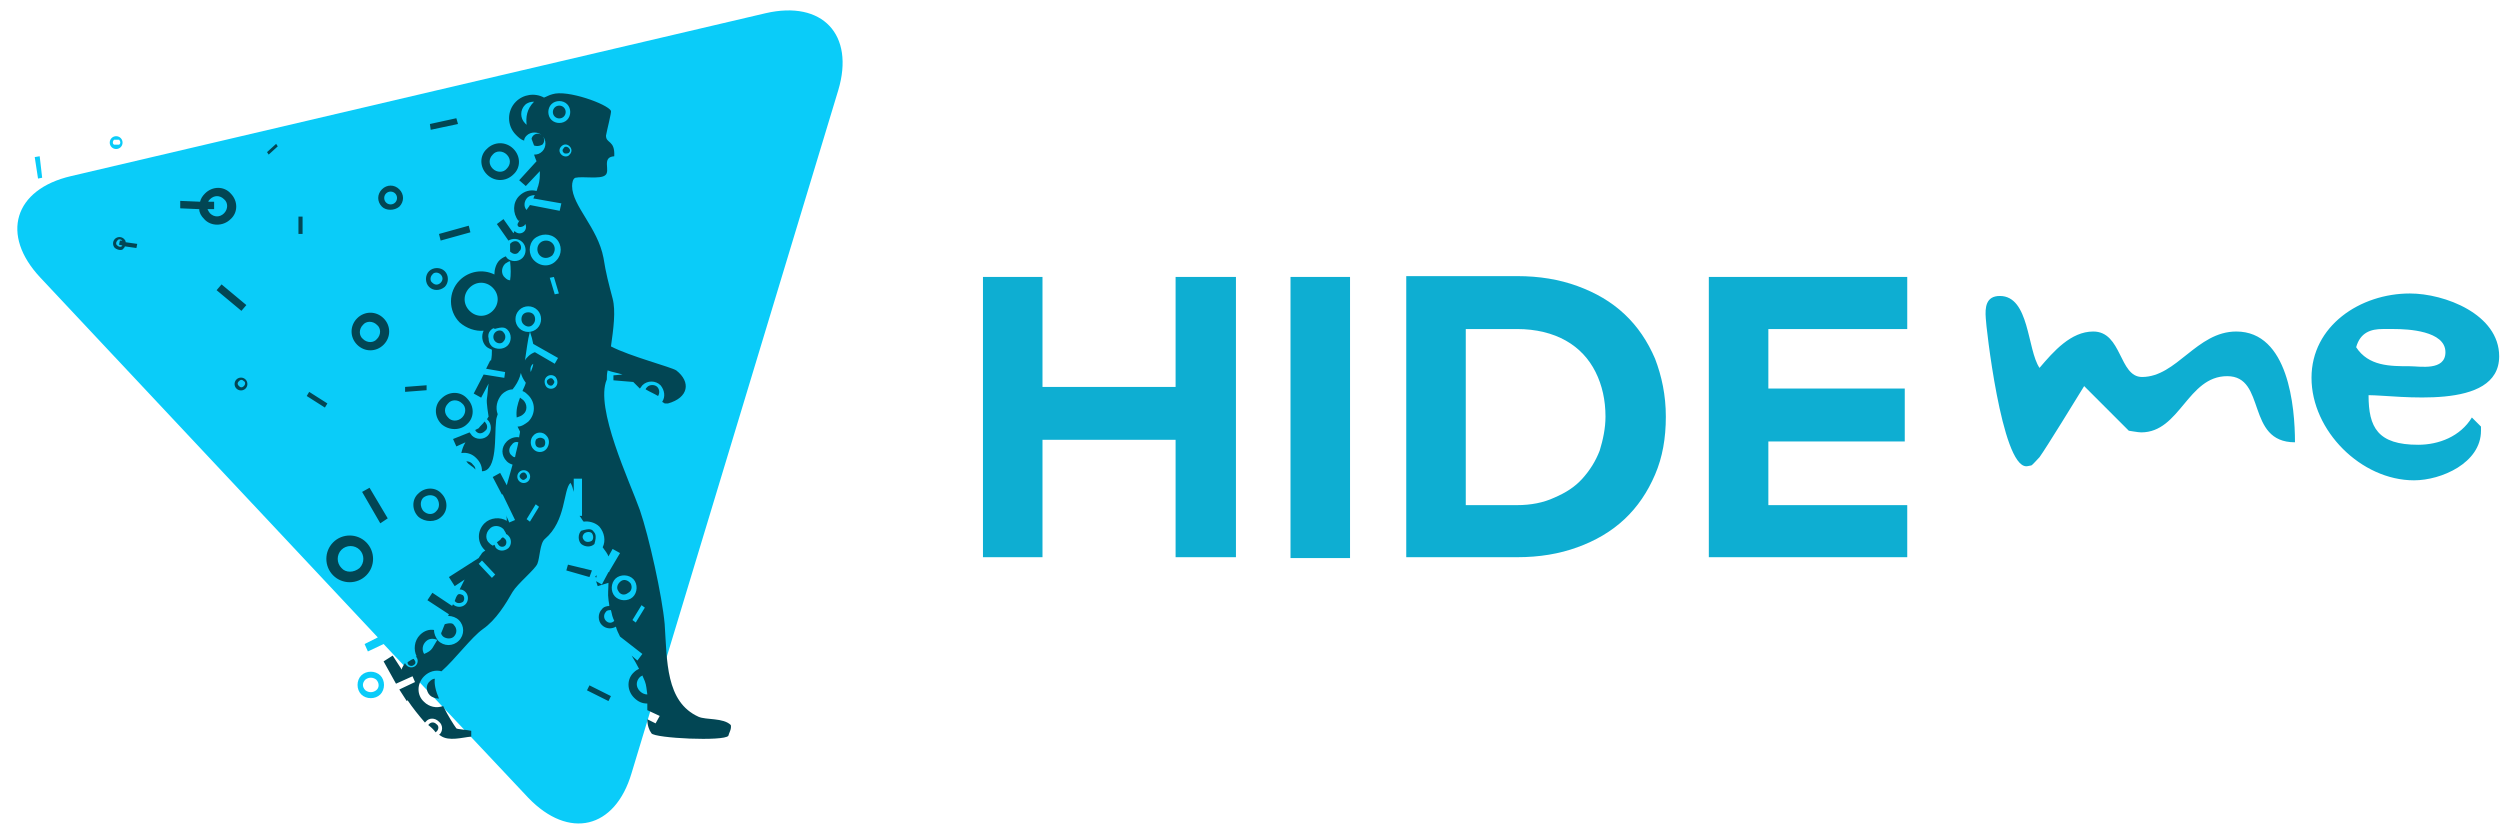 <?xml version="1.0" encoding="utf-8"?>
<svg id="Layer_1" viewBox="0 0 302.4 101.6" enable-background="new 0 0 302.4 101.6" xmlns="http://www.w3.org/2000/svg">
  <path fill="#0ACCF9" d="M14.4 16.9h-.6c-.2.2-.2.5 0 .6h.6c.2-.1.2-.4 0-.6zm-.9.9c-.3-.3-.3-.8 0-1.1.3-.3.8-.3 1.1 0 .3.3.3.8 0 1.1-.3.3-.8.3-1.1 0zm-8.9 3.8L4.2 19l.6-.1.3 2.6-.5.1zm40.9 61.9c.4-.3.4-.9 0-1.3-.4-.3-.9-.3-1.3 0-.4.4-.4.9 0 1.3.4.3.9.3 1.3 0zm-1.8.5c-.6-.6-.6-1.7 0-2.3.6-.6 1.7-.6 2.3 0 .6.6.6 1.7 0 2.3-.6.6-1.7.6-2.3 0zm20.2 12.5L46.4 77.9l-1.9.9-.4-.9 1.6-.8L4.9 33.6C0 28.4 1.7 22.9 8.6 21.3l84-19.7c6.9-1.6 10.8 2.6 8.8 9.3l-25 82.6c-2 6.8-7.6 8.1-12.5 3z"/>
  <mask maskUnits="userSpaceOnUse" x="0" y="0" width="103.4" height="101.6" id="ID_1"/>
  <g mask="url(#ID_1)" enable-background="new">
    <defs>
      <path id="ID_8" d="M0 0h103.4v101.6H0z"/>
    </defs>
    <path clip-path="url(#ID_9)" fill="#B0EEFC" d="M14.4 16.9h-.6c-.2.2-.2.5 0 .6h.6c.2-.1.2-.4 0-.6zm-.9.9c-.3-.3-.3-.8 0-1.1.3-.3.8-.3 1.1 0 .3.3.3.8 0 1.1-.3.3-.8.3-1.1 0zm-8.9 3.8L4.2 19l.6-.1.3 2.6-.5.1zm40.9 61.9c.4-.3.4-.9 0-1.3-.4-.3-.9-.3-1.3 0-.4.4-.4.9 0 1.3.4.3.9.3 1.3 0zm-1.8.5c-.6-.6-.6-1.7 0-2.3.6-.6 1.7-.6 2.3 0 .6.6.6 1.7 0 2.3-.6.6-1.7.6-2.3 0zm20.2 12.5L46.4 77.9l-1.9.9-.4-.9 1.6-.8L4.9 33.6C0 28.4 1.7 22.9 8.6 21.3l84-19.7c6.9-1.6 10.8 2.6 8.8 9.3l-25 82.6c-2 6.8-7.6 8.1-12.5 3z"/>
  </g>
  <path fill="#024654" d="M67.1 14.1c-.3-.3-.3-.8 0-1.1.3-.3.8-.3 1.1 0 .3.3.3.8 0 1.1-.3.3-.8.3-1.1 0zm1.5.4c.5-.5.5-1.4 0-1.9s-1.4-.5-1.9 0-.5 1.4 0 1.9 1.4.5 1.9 0zm-4-2.2c-.4 0-.8.1-1.1.4-.6.6-.6 1.6 0 2.2l.2.2c-.1-.9 0-1.9.9-2.8zm-12.5 3.4L52 15l3.2-.7.2.7-3.3.7zm12.5 1.9c-.1-.3-.2-.5-.3-.8 0-.1.1-.3.2-.4.3-.3.8-.3 1.1 0 .3.3.3.8 0 1.1-.4.2-.7.2-1 .1zm3.6.9c-.2-.2-.2-.4 0-.6.1-.2.4-.2.6 0 .2.2.2.4 0 .6-.2.1-.5.1-.6 0zm-35.7.2l-.2-.3 1.1-1 .2.3-1.1 1zm36.4 0c.3-.3.3-.7 0-1-.3-.3-.7-.3-1 0-.3.3-.3.7 0 1 .3.3.8.3 1 0zm-7.6 1.7c.5-.5.5-1.2 0-1.7s-1.3-.5-1.7 0c-.5.5-.5 1.2 0 1.7s1.3.5 1.7 0zm-2.4.7c-.9-.9-.9-2.3 0-3.1.9-.9 2.3-.9 3.2 0 .9.9.9 2.3 0 3.1-.9.9-2.3.9-3.2 0zm-11.1 3.4c.3-.3.3-.8 0-1.1-.3-.3-.8-.3-1.1 0-.3.3-.3.8 0 1.1.3.3.8.3 1.1 0zm-1.6.5c-.6-.6-.6-1.5 0-2.1.6-.6 1.5-.6 2.1 0 .6.6.6 1.5 0 2.1-.6.5-1.6.5-2.1 0zm21.5.5l.2-.9-3.4-.6c.1-.1.1-.3.2-.4-.3 0-.7.1-.9.3-.4.4-.5 1.1-.1 1.5.1-.2.3-.4.4-.6l3.6.7zm-40.6.3c.5-.5.5-1.3 0-1.7-.5-.5-1.2-.5-1.7 0-.1.1-.2.2-.2.3h.7v.9h-.8c.1.2.2.4.3.5.5.5 1.2.5 1.7 0zm-2.4.7c-.4-.4-.6-.8-.6-1.2l-2.3-.1v-.9l2.4.1c.1-.4.3-.7.6-1 .9-.9 2.3-.9 3.1 0 .9.9.9 2.3 0 3.1-.9.9-2.4.9-3.2 0zm38 .9c-.1-.1-.1-.2-.1-.3.1-.2.2-.4.3-.5.2-.1.4 0 .5.1.2.2.2.4 0 .6-.3.2-.6.2-.7.1zm-26.6.9v-2.1h.5v2.1h-.5zm17.2.8l-.2-.8 3.6-1 .2.8-3.6 1zm-38.5.6c.1 0 .1 0 0 0l-.4-.1.1-.5h.3c-.2-.2-.5-.2-.6 0-.2.2-.2.5 0 .6.2.2.5.2.6 0zm-.9.3c-.3-.3-.3-.8 0-1.1.3-.3.8-.3 1.1 0 .1.1.2.2.2.4l1.4.2-.1.5-1.4-.2c0 .1-.1.2-.2.3-.1.2-.6.2-1-.1zm47.9.5c-.1 0-.1-.1-.1-.2v-.8l.1-.1c.3-.3.8-.3 1 0 .3.3.3.8 0 1-.2.4-.7.4-1 .1zm3.5.4c-.4-.4-.4-1.1 0-1.5.4-.4 1.1-.4 1.5 0 .4.4.4 1 0 1.5-.5.4-1.1.4-1.5 0zm2 .6c.7-.7.7-1.9 0-2.6-.7-.7-1.9-.7-2.7 0-.7.7-.7 1.9 0 2.6.8.8 2 .8 2.7 0zm-5.6.1c-.2 0-.4.2-.6.3-.5.5-.5 1.3 0 1.7.2.2.4.3.6.3.1-.6.1-1.4 0-2.3zm-8.4 2.6c.3-.3.3-.7 0-1-.3-.3-.8-.3-1 0-.3.3-.3.8 0 1 .3.3.7.3 1 0zm-1.4.5c-.5-.5-.5-1.4 0-1.9s1.4-.5 1.9 0 .5 1.4 0 1.9c-.6.5-1.4.5-1.9 0zm15.2.9l.5-.1-.6-2-.5.1.6 2zm-37.9 2l-3-2.5.6-.7 3 2.5-.6.7zm30.4 0c.8-.8.8-2 0-2.8-.8-.8-2-.8-2.8 0-.8.8-.8 2 0 2.8.8.8 2 .8 2.8 0zm3.7 1.6c-.3-.3-.3-.9 0-1.2.3-.3.9-.3 1.2 0 .3.3.3.9 0 1.2-.3.4-.8.4-1.2 0zm1.7.5c.6-.6.6-1.6 0-2.2-.6-.6-1.6-.6-2.2 0-.6.6-.6 1.6 0 2.2.6.6 1.6.6 2.2 0zM45.6 41c.5-.5.5-1.3 0-1.7-.5-.5-1.3-.5-1.7 0-.5.5-.5 1.3 0 1.7.5.5 1.3.5 1.7 0zm14.3.3c-.3-.3-.3-.8 0-1.1.3-.3.8-.3 1 0 .3.3.3.8 0 1.1-.2.3-.7.3-1 0zm1.5.5c.5-.5.5-1.4 0-1.9-.3-.3-.6-.4-1.6-.1v-.1c-.2 0-.3.1-.5.3-.2.2-.3.6-.2.9 0 .4.1.7.4 1 .5.4 1.4.4 1.9-.1zm-18.2-.1c-.9-.9-.9-2.3 0-3.2.9-.9 2.3-.9 3.2 0 .9.9.9 2.3 0 3.2-.9.9-2.3.9-3.2 0zM67.1 44l.4-.7-3-1.7c-.1-.5-.2-.9-.4-1.5-.3 1.1-.4 2.3-.6 3.5.1-.2.2-.3.4-.5s.5-.4.8-.5l2.4 1.4zm-2.6 0c-.3.2-.4.6-.3 1 .1-.3.3-.7.3-1zm1.8 2.5c-.2-.2-.2-.5 0-.6.2-.2.5-.2.6 0 .2.2.2.4 0 .6-.1.2-.4.2-.6 0zm-36.8.2c.2-.2.2-.5 0-.6-.2-.2-.4-.2-.6 0-.2.2-.2.4 0 .6.2.2.4.2.6 0zm37.7.1c.3-.3.3-.8 0-1.2-.3-.3-.8-.3-1.1 0-.3.3-.3.8 0 1.2.3.3.8.3 1.1 0zm-38.6.2c-.3-.3-.3-.8 0-1.1.3-.3.8-.3 1.1 0 .3.3.3.8 0 1.1-.3.3-.8.3-1.1 0zm20.4.4v-.6l2.6-.2v.6l-2.6.2zm29.1-.3c0-.1.1-.2.2-.3.3-.3.9-.3 1.2 0 .3.3.3.8.1 1.1-.5-.3-1-.5-1.5-.8zm-38.8 2.2l-2.2-1.4.3-.5 2.2 1.4-.3.5zm23.6-1.2c.1.1.3.2.4.3.5.5.5 1.3 0 1.7-.2.2-.5.3-.8.4-.1-.9.1-1.6.4-2.4zm-7 2.4c.5-.5.5-1.3 0-1.7-.5-.5-1.3-.5-1.7 0-.5.5-.5 1.2 0 1.7.4.5 1.2.5 1.7 0zm-2.5.8c-.9-.9-.9-2.3 0-3.1.9-.9 2.3-.9 3.1 0 .9.9.9 2.3 0 3.1-.8.8-2.2.8-3.1 0zm4.2.9c-.1-.1-.1-.1-.1-.2l.4-.2c.2-.3.5-.5.7-.8 0 0 .1 0 .1.1.3.3.3.8 0 1-.4.4-.8.4-1.1.1zm7.3 1.8c-.2-.2-.2-.7 0-.9.3-.2.6-.2.9 0 .2.2.2.7 0 .9-.3.2-.7.2-.9 0zm1.2.3c.4-.5.4-1.2 0-1.6-.4-.5-1.2-.5-1.6 0-.4.4-.4 1.2 0 1.6.4.5 1.2.5 1.6 0zm-3.4-.8c-.3-.1-.6 0-.8.3-.4.4-.4 1 0 1.3.1.1.2.2.4.2.1-.6.3-1.2.4-1.8zm-5.9 2.7c-.2-.1-.3-.3-.4-.4.3 0 .6.1.8.4.2.2.3.3.3.6-.2-.3-.5-.4-.7-.6zm6.2 1.7c-.2-.2-.2-.4 0-.6.2-.2.5-.2.6 0 .2.2.2.5 0 .6-.2.2-.4.2-.6 0zm.9.3c.3-.3.3-.8 0-1.1-.3-.3-.8-.3-1.1 0-.3.3-.3.8 0 1.1.3.3.8.3 1.1 0zm-11.1 3.6c.4-.4.4-1.1 0-1.6-.4-.4-1.1-.4-1.6 0-.4.4-.4 1.1 0 1.6.5.5 1.2.5 1.6 0zm-2.2.7c-.8-.8-.8-2.1 0-2.8.8-.8 2.1-.8 2.8 0 .8.8.8 2.1 0 2.8-.7.7-2 .7-2.8 0zm13.5.6l1.1-1.8-.4-.3-1.1 1.8.4.3zm-18.1.2l-2.2-3.8.9-.5 2.2 3.7-.9.6zm25.6 2.1c.2-.2.2-.6 0-.9-.2-.2-.6-.2-.9 0-.3.3-.3.6 0 .9.2.2.6.2.9 0zm-1.3.4c-.4-.4-.4-1.2 0-1.6 1-.3 1.3-.2 1.5.1.2.2.4.5.1 1.5-.4.4-1.1.4-1.6 0zm-10 .1c-.1-.1-.1-.2-.2-.3.3-.2.4-.3.5-.4 0-.1.1-.1.2-.2.1 0 .2.1.3.2.2.2.2.6 0 .8-.2.2-.6.2-.8-.1zm1.2.4c.4-.4.4-1.1 0-1.5-.1-.1-.2-.2-.3-.2v-.1c-.1-.2-.2-.3-.3-.5-.5-.5-1.3-.5-1.7 0-.5.5-.5 1.3 0 1.7.1.1.2.2.4.3.1 0 .1-.1.2-.1.1.1.1.3.2.4.4.4 1 .4 1.5 0zm-18 2.4c.6-.6.6-1.6 0-2.2-.6-.6-1.6-.6-2.2 0-.6.6-.6 1.6 0 2.2.5.6 1.5.6 2.2 0zm27.8 1.1l-2.8-.8.2-.7 2.9.7-.3.8zm-11.8.1l.4-.4-1.6-1.7-.4.4 1.6 1.7zm12.6 0l-.1-.2.2-.1-.1.3zm-31.8-.3c-1.1-1.1-1.1-2.9 0-4s2.9-1.1 4 0 1.1 2.9 0 4-2.9 1.1-4 0zm34.5 1.9c-.3-.4-.1-.9.3-1.2.4-.3.9-.1 1.2.3.2.4.1.9-.3 1.1-.5.4-1 .2-1.2-.2zm1.5.9c.7-.4.9-1.4.5-2.1-.4-.7-1.4-.9-2.1-.5-.7.4-.9 1.4-.5 2.1.4.7 1.4.9 2.1.5zm-21.2.4l-.1-.1c.1-.3.2-.6.4-.8.2-.1.4 0 .6.1.2.2.2.6 0 .8-.3.2-.7.2-.9 0zm21.8 2.5l1.1-1.8-.4-.3-1.1 1.8.4.3zm-2.6-.2c-.2-.4-.3-.8-.4-1.3-.2 0-.5 0-.6.2-.3.3-.3.8 0 1.1.3.3.7.3 1 0zM53.6 77c-.2-.2-.3-.4-.2-.5l.4-1c.7-.2 1-.1 1.1.1.4.4.4 1 0 1.4-.3.3-.9.3-1.3 0zm-1.3 1.4c.2-.3.4-.7.6-1-.5-.2-1-.2-1.4.2-.4.4-.5 1-.2 1.5.5-.2.8-.4 1-.7zm-2.9 2c-.1-.1-.1-.2-.1-.3.2-.1.4-.3.7-.4 0 0 .1 0 .1.1.2.2.2.5 0 .6-.2.2-.5.2-.7 0zm28.6 2c-.1-.2-.2-.5-.3-.7-.1.1-.2.1-.3.2-.5.5-.5 1.2 0 1.7.2.2.5.4.9.4-.1-.6-.1-1.1-.3-1.6zm-26 1.7c-.5-.5-.5-1.3 0-1.7.2-.2.4-.3.6-.3-.1.6.1 1.5.5 2.4-.3 0-.8-.1-1.1-.4zm21.6.7L71 83.5l.3-.6 2.6 1.3-.3.6zm-21.8 2.9c.1-.1.1-.1 0 0 .3-.4.7-.4 1-.1.3.2.3.6 0 .9 0 0-.1 0-.1.1-.2-.3-.5-.6-.9-.9zm27 1c-.3-.4-.5-1-.5-1.7l1 .5.5-.9-1.5-.7v-.8c-.6 0-1.1-.2-1.6-.7-.9-.9-.9-2.3 0-3.1.2-.2.4-.3.6-.4-.3-.6-.6-1.1-.9-1.6l.7.6.6-.8L75 77c-.2-.4-.4-.8-.5-1.2-.5.3-1.2.3-1.7-.2s-.5-1.4 0-1.9c.2-.3.6-.4.9-.4 0-.3-.1-.6-.1-.8-.1-.6 0-1.3 0-2l-1.3.4-.2-.6.7.4.8-1.5h.1v-.1l1.3-2.2-.9-.5-.5.9c-.1-.3-.4-.7-.7-1.1.4-.8.2-1.8-.4-2.5-.5-.5-1.3-.7-1.9-.6-.2-.2-.3-.5-.5-.7h.3v-4.5h-1v1.6c-.1-.4-.2-.8-.4-1.1-.9.9-.5 4.6-3.1 6.8-.6.5-.6 2.3-.9 3-.3.7-2.4 2.4-3 3.4-.8 1.4-2 3.4-3.6 4.5-1.4 1-3.3 3.6-5 5.1-.7-.2-1.5 0-2.1.6-.9.9-.9 2.3 0 3.1.6.6 1.5.8 2.3.5.6 1.2 1.3 2.3 1.6 2.7 0 .1 1.5.2 1.8.3v.7c-1.1.1-2.7.6-3.7-.1 0 0-.1-.1-.2-.1.5-.4.5-1.2 0-1.6-.5-.5-1.2-.5-1.6 0l-.1.1c-.7-.8-1.5-1.8-2.1-2.7l-.1.1-.9-1.4 1.9-.9-.3-.7-2 .9-1.5-2.7 1.1-.7 1.1 1.7c0-.2.1-.3.2-.5.1-.1.1-.2.2-.3 0 .1.1.2.2.3.3.3.8.3 1.1 0 .3-.3.3-.8 0-1.1h.1c-.4-.8-.3-1.9.4-2.6.5-.5 1.1-.7 1.7-.6 0 .5.2.9.5 1.3.7.7 1.8.7 2.5 0s.7-1.8 0-2.5c-.3-.3-.8-.5-1.3-.5l.1-.2-2.6-1.7.6-.9 2.4 1.6s0-.1.1-.2c.4.4 1.1.4 1.5 0 .4-.4.4-1.1 0-1.5-.2-.2-.4-.3-.7-.3l.6-1.2-1.2.8-.7-1.1 3.6-2.3c.1-.2.3-.4.4-.6.1-.1.2-.2.4-.3l-.1-.1c-.9-.9-.9-2.3 0-3.2.7-.7 1.9-.8 2.7-.3 0-.2 0-.5-.1-.7l.4.9.7-.3-1.5-3.1h-.1l-1.1-2.1.9-.5.8 1.5c.2-.8.5-1.7.7-2.5-.3-.1-.5-.2-.7-.4-.7-.7-.7-1.7 0-2.4.4-.4 1-.6 1.5-.5 0-.2.1-.5.1-.7l-.3-.6c.5 0 .9-.3 1.3-.6.9-.9.9-2.3 0-3.2-.2-.2-.4-.4-.7-.5.1-.3.3-.6.4-1-.3-.4-.5-.8-.6-1.2 0 .1-.1.3-.1.4-.2.6-.5 1.1-.9 1.6-.5 0-1 .3-1.3.6-.6.7-.8 1.6-.5 2.4-.1.3-.2.6-.2.9-.2 1.6.2 6-1.7 6 0-.6-.2-1.1-.7-1.6-.5-.5-1.1-.7-1.8-.6.1-.4.2-.8.5-1.3l-1.1.5-.4-.9 2-.8c.1.1.2.3.3.4.5.5 1.4.5 1.9 0s.5-1.4 0-1.9l-.1-.1c.1-.1.1-.2.2-.3 0-.1-.3-1.7-.2-2.2.1-.6.1-1.2.2-1.8l-.9 1.7-.9-.5 1.2-2.3 2.5.4.1-.7-2.3-.4.5-1h.1c.1-.5.1-.9.1-1.3-.2-.1-.5-.2-.7-.4-.5-.5-.6-1.3-.3-1.9-1 .1-2.1-.3-2.9-1-1.4-1.4-1.4-3.7 0-5.1 1.1-1.1 2.8-1.4 4.2-.7 0-.6.2-1.3.6-1.7.2-.2.5-.4.8-.5 0 .1.1.1.1.2.5.5 1.4.5 1.9 0s.5-1.4 0-1.9-1.2-.5-1.7-.2l-1.4-2 .8-.6 1.2 1.7c.1-.1.1-.2.1-.3 0 0 0 .1.1.1.3.3.8.3 1.1 0 .3-.3.3-.8 0-1.1-.2-.2-.5-.3-.7-.2-.7-.9-.7-2.2.1-3 .6-.6 1.4-.8 2.1-.6.1-.2.1-.4.2-.6.2-.7.2-1.1.2-1.8l-1.7 1.8-.8-.7 2.1-2.3c-.1-.2-.2-.5-.3-.8.4 0 .7-.1 1-.4.5-.5.5-1.4 0-1.9s-1.4-.5-1.9 0c-.2.2-.3.4-.3.6-.4-.1-.7-.4-1-.7-1.1-1.1-1.1-2.9 0-4 .9-.9 2.3-1.1 3.4-.5.3-.1.6-.3 1-.4 1.8-.6 6.7 1.2 7.1 2 .1.1-.5 2.4-.6 3 0 1 1.1.5 1 2.5-1.6.1-.4 1.8-1.1 2.3-.6.5-2.7.1-3.6.3-.3.1-.4.6-.4 1 0 2.4 3.1 5 3.8 8.7.3 1.9.6 3 1.1 4.9.4 1.5.1 3.7-.2 5.8 2.3 1.2 7.3 2.5 7.9 2.9 1.8 1.4 1.5 3.3-1 4h-.4c-.1-.1-.2-.1-.3-.2.4-.6.3-1.4-.2-2-.6-.6-1.6-.6-2.2 0-.1.1-.2.3-.3.4l-.6-.6-.2-.2-2.4-.2v-.6l1.1-.1c-.6-.2-1.3-.3-1.8-.5-.1.4-.1.8-.1 1.1-1.5 3.4 2.8 12.4 4 15.8 1.1 3.2 2.7 10.4 3 13.8.3 4.4.1 9.4 4.1 11.2.9.4 3 .1 3.9 1 .1.5-.2.9-.3 1.3-.5.7-8.9.3-9.3-.3z"/>
  <path d="M149.5 67.4V33.5h-7.3v13.3h-16.1V33.5h-7.2v33.9h7.2V53.2h16.1v14.2zM156.1 33.5h7.2v34h-7.2zM183.5 61.1h-6.2V39.8h6.2c2.3 0 4.3.5 5.9 1.4 1.6.9 2.8 2.2 3.6 3.8.8 1.6 1.2 3.4 1.2 5.4 0 1.4-.3 2.8-.7 4.1-.5 1.3-1.2 2.4-2.1 3.4-.9 1-2 1.7-3.4 2.3-1.3.6-2.8.9-4.5.9zm0 6.3c2.7 0 5.1-.4 7.3-1.2 2.2-.8 4.1-1.9 5.7-3.4 1.6-1.5 2.8-3.3 3.7-5.4.9-2.1 1.3-4.4 1.3-7 0-2.6-.5-4.9-1.3-7-.9-2.1-2.1-3.9-3.7-5.4-1.6-1.5-3.5-2.6-5.7-3.4-2.2-.8-4.6-1.2-7.3-1.2h-13.4v34h13.4zM230.7 67.4v-6.3h-16.8v-7.7h16.5V47h-16.5v-7.2h16.8v-6.3h-24v33.9z" style="fill: rgb(14, 174, 210);"/>
  <g fill="#FFF">
    <path d="M241.9 35.8c3.6 0 3.3 6.5 4.8 8.7 1.7-2 3.8-4.4 6.5-4.4 3.5 0 3.1 5.5 5.9 5.5 4.2 0 6.6-5.5 11.4-5.5 6.3 0 7.1 9.1 7.1 13.4-6 0-3.4-8-8.2-8-4.8 0-5.7 6.8-10.4 6.8-.4 0-1.4-.2-1.5-.2l-5.4-5.4c-.8 1.3-4.6 7.5-5.4 8.6-.2.2-.9 1-1 1-.1 0-.4.1-.6.1-3 0-4.9-17.2-4.9-17.9-.1-1.3 0-2.7 1.7-2.7zM291.5 35.5c4.2 0 10.8 2.5 10.8 7.6 0 6.7-12.4 4.7-15.8 4.7 0 3.9 1.1 6 6 6 2.5 0 5.1-1 6.5-3.3l1.1 1.1v.5c0 3.9-4.8 6-8.1 6-6.4 0-12.4-6-12.4-12.4 0-6.3 5.9-10.2 11.9-10.2zm0 8.8c1.2 0 4.3.6 4.3-1.7 0-2.6-4.6-2.8-6.2-2.8h-1.4c-1.4 0-2.7.4-3.2 2.2 1.5 2.3 4.1 2.3 6.5 2.3z" style="fill: rgb(14, 174, 210);"/>
  </g>
</svg>